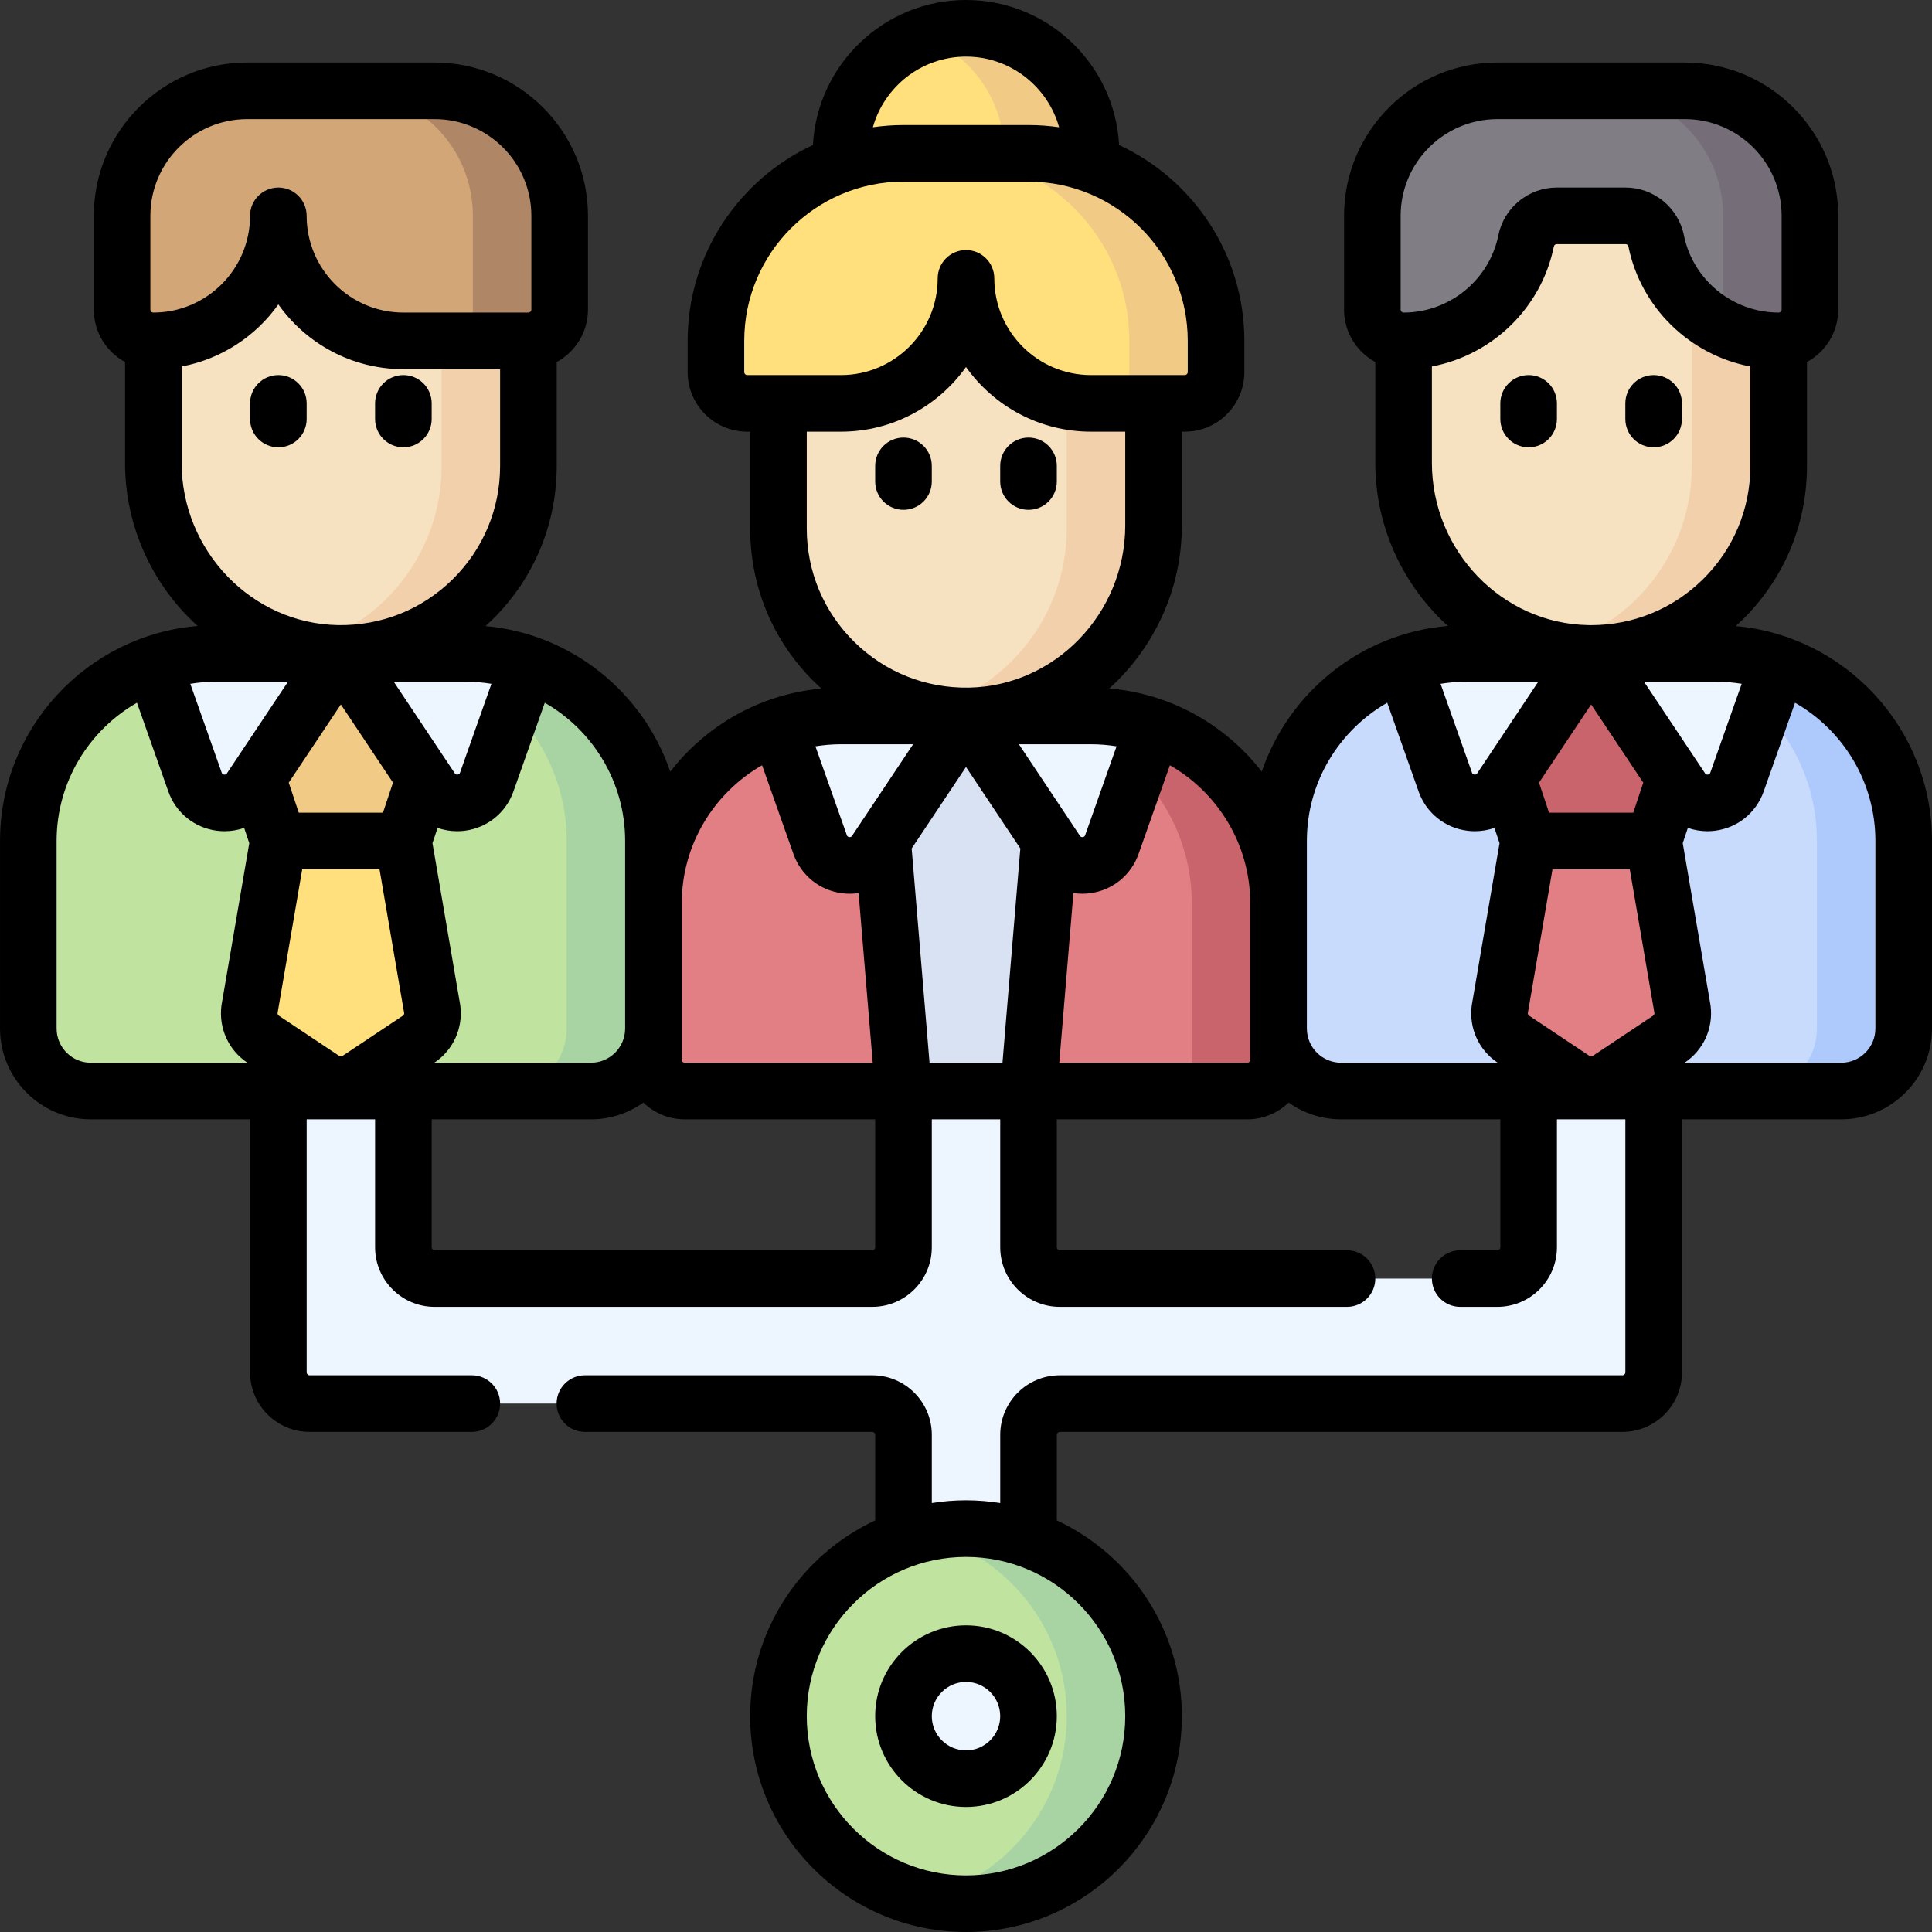 <svg id="Capa_1" enable-background="new 0 0 512 512" height="512" viewBox="0 0 512 512" width="512" xmlns="http://www.w3.org/2000/svg"><rect x="0" y="0" width="512" height="512" fill="#333333" stroke="none"/><g><g><g><path d="m73.767 280.042v83.636c0 4.575 3.708 8.283 8.283 8.283h149.1c4.575 0 8.283 3.708 8.283 8.283v46.33h33.133v-46.33c0-4.575 3.708-8.283 8.283-8.283h149.1c4.575 0 8.283-3.709 8.283-8.283v-83.636h-33.132v50.503c0 4.575-3.709 8.283-8.283 8.283h-115.967c-4.575 0-8.283-3.708-8.283-8.283v-50.503h-33.133v50.503c0 4.575-3.709 8.283-8.283 8.283h-115.968c-4.575 0-8.283-3.708-8.283-8.283v-50.503z" fill="#edf6ff"/><g><g><ellipse cx="256" cy="454.8" fill="#c1e3a0" rx="49.7" ry="49.7" transform="matrix(.16 -.987 .987 .16 -233.934 634.644)"/><circle cx="256" cy="454.8" fill="#edf6ff" r="16.567"/></g><path d="m256 405.1c-3.96 0-7.807.477-11.5 1.352 21.901 5.191 38.2 24.86 38.2 48.348s-16.299 43.157-38.2 48.348c3.693.875 7.54 1.352 11.5 1.352 27.449 0 49.7-22.251 49.7-49.7s-22.251-49.7-49.7-49.7z" fill="#a8d4a4"/></g></g><g><g><path d="m338.833 280.85v-41.417c0-27.449-22.251-49.7-49.7-49.7h-66.267c-27.448 0-49.7 22.251-49.7 49.7v41.417c0 4.575 3.709 8.283 8.283 8.283h149.1c4.576 0 8.284-3.708 8.284-8.283z" fill="#e27f84"/></g><path d="m289.133 189.733h-23c27.449 0 49.7 22.251 49.7 49.7v41.417c0 4.575-3.708 8.283-8.284 8.283h23c4.575 0 8.284-3.708 8.284-8.283v-41.417c0-27.448-22.251-49.7-49.7-49.7z" fill="#c9646d"/><g><path d="m245.867 161.082h20.267v43h-20.267z" fill="#f2cdbe"/><path d="m305.7 140.033c0 27.731-22.712 50.158-50.55 49.693-27.251-.455-48.85-23.257-48.85-50.511v-48.882c0-18.299 14.834-33.133 33.133-33.133h33.133c18.299 0 33.133 14.834 33.133 33.133v49.7z" fill="#f2cdbe"/><path d="m305.7 140.033c0 27.731-22.712 50.158-50.55 49.693-27.251-.455-48.85-23.257-48.85-50.511v-48.882c0-18.299 14.834-33.133 33.133-33.133h33.133c18.299 0 33.133 14.834 33.133 33.133v49.7z" fill="#f6e2c1"/><path d="m272.566 57.2h-23c18.299 0 33.133 14.834 33.133 33.133v49.7c0 23.466-16.265 43.13-38.135 48.343 3.404.817 6.942 1.289 10.586 1.35 27.837.465 50.549-21.962 50.549-49.693v-49.7c.001-18.299-14.833-33.133-33.133-33.133z" fill="#f2d0ac"/></g><path d="m289.018 43.422c.077-.92.116-1.85.116-2.789-.001-18.299-14.835-33.133-33.134-33.133s-33.133 14.834-33.133 33.133c0 .939.039 1.869.116 2.789v6.852h66.151z" fill="#ffe07d"/><path d="m289.133 40.633c0-18.299-14.834-33.133-33.133-33.133-4.044 0-7.917.727-11.5 2.053 12.63 4.675 21.633 16.825 21.633 31.08 0 .939-.039 1.869-.116 2.789l.116 6.852h23l-.116-6.852c.077-.919.116-1.849.116-2.789z" fill="#f1cb86"/><path d="m272.567 40.633h-33.133c-27.449 0-49.7 22.251-49.7 49.7v8.283c0 4.575 3.708 8.283 8.283 8.283h24.85c14.892 0 27.482-9.827 31.657-23.349.202-.654.792-1.11 1.477-1.11.685 0 1.275.456 1.477 1.11 4.174 13.521 16.765 23.349 31.657 23.349h24.85c4.575 0 8.283-3.709 8.283-8.283v-8.283c-.001-27.448-22.253-49.7-49.701-49.7z" fill="#ffe07d"/><path d="m272.567 40.633h-23c27.448 0 49.7 22.251 49.7 49.7v8.283c0 4.575-3.708 8.283-8.283 8.283h23c4.575 0 8.283-3.709 8.283-8.283v-8.283c0-27.448-22.252-49.7-49.7-49.7z" fill="#f1cb86"/><path d="m278.089 222.867-5.522 66.266h-33.134l-5.522-66.266v-33.134h44.178z" fill="#d8e2f3"/><g fill="#edf6ff"><path d="m294.651 223.823 11.047-31.251c-5.182-1.832-10.755-2.839-16.565-2.839h-33.133l23.949 35.924c3.786 5.678 12.428 4.6 14.702-1.834z"/><path d="m206.302 192.572 11.047 31.251c2.274 6.434 10.917 7.512 14.702 1.834l23.949-35.924h-33.133c-5.81 0-11.383 1.007-16.565 2.839z"/></g></g><g><path d="m411.533 151.667h20.267v43h-20.267z" fill="#f2cdbe"/><path d="m504.5 222.867c0-27.449-22.251-49.7-49.7-49.7h-66.267c-27.448 0-49.7 22.251-49.7 49.7v49.7c0 9.15 7.417 16.567 16.567 16.567h132.533c9.15 0 16.567-7.417 16.567-16.567z" fill="#c9dbfd"/><g><path d="m438.233 222.867 7.648 44.62c.389 3.113-1.014 6.179-3.625 7.92l-15.996 10.664c-2.782 1.855-6.407 1.855-9.19 0l-15.996-10.664c-2.611-1.74-4.014-4.806-3.625-7.92l7.648-44.62v-3.7h33.119z" fill="#e27f84"/></g><path d="m443.756 206.3-5.523 16.567h-33.133l-5.522-16.567v-33.133h44.178z" fill="#c9646d"/><path d="m471.367 50.275v73.192c0 27.731-22.712 50.158-50.55 49.693-27.251-.455-48.85-23.257-48.85-50.511v-72.374z" fill="#f6e2c1"/><path d="m448.367 50.275v73.192c0 23.466-16.265 43.13-38.135 48.343 3.404.817 6.942 1.289 10.586 1.35 27.837.465 50.55-21.962 50.55-49.693v-73.192z" fill="#f2d0ac"/><path d="m446.517 24.067h-49.7c-18.299 0-33.133 14.834-33.133 33.133v24.85c0 4.575 3.709 8.283 8.283 8.283 16.03 0 29.401-11.383 32.471-26.508.783-3.856 4.173-6.626 8.107-6.626h18.244c3.935 0 7.325 2.77 8.107 6.626 3.069 15.124 16.441 26.508 32.471 26.508 4.575 0 8.283-3.709 8.283-8.283v-24.85c0-18.299-14.834-33.133-33.133-33.133z" fill="#817d84"/><path d="m446.517 24.067h-23c18.299 0 33.133 14.834 33.133 33.133v24.85c0 1.546-.431 2.988-1.168 4.226 4.717 2.583 10.128 4.058 15.885 4.058 4.575 0 8.283-3.709 8.283-8.283v-24.851c0-18.299-14.834-33.133-33.133-33.133z" fill="#756e79"/><path d="m454.8 173.167h-23c27.449 0 49.7 22.251 49.7 49.7v49.7c0 9.15-7.417 16.567-16.567 16.567h23c9.15 0 16.567-7.417 16.567-16.567v-49.7c0-27.449-22.251-49.7-49.7-49.7z" fill="#aecafc"/><g fill="#edf6ff"><path d="m371.969 176.005 11.047 31.251c2.274 6.434 10.917 7.512 14.702 1.834l23.949-35.924h-33.133c-5.81.001-11.383 1.007-16.565 2.839z"/><path d="m454.8 173.167h-33.133l23.949 35.924c3.785 5.678 12.428 4.6 14.702-1.834l11.047-31.251c-5.183-1.833-10.755-2.839-16.565-2.839z"/></g></g><g><path d="m80.2 151.667h20.267v43h-20.267z" fill="#f2cdbe"/><path d="m173.167 222.867c0-27.449-22.251-49.7-49.7-49.7h-66.267c-27.449 0-49.7 22.251-49.7 49.7v49.7c0 9.15 7.417 16.567 16.567 16.567h132.533c9.149 0 16.567-7.417 16.567-16.567z" fill="#c1e3a0"/><g><path d="m106.9 222.867 7.648 44.62c.389 3.113-1.014 6.179-3.625 7.92l-15.995 10.663c-2.782 1.855-6.407 1.855-9.189 0l-15.996-10.664c-2.61-1.74-4.014-4.806-3.625-7.92l7.648-44.62v-3.7h33.119z" fill="#ffe07d"/></g><path d="m112.422 206.3-5.522 16.567h-33.133l-5.523-16.567v-33.133h44.178z" fill="#f1cb86"/><path d="m140.033 50.275v73.192c0 27.731-22.712 50.158-50.55 49.693-27.251-.455-48.85-23.257-48.85-50.511v-72.374z" fill="#f6e2c1"/><path d="m117.033 50.275v73.192c0 23.466-16.265 43.13-38.135 48.343 3.404.817 6.942 1.289 10.586 1.35 27.837.465 50.55-21.962 50.55-49.693v-73.192z" fill="#f2d0ac"/><path d="m123.467 173.167h-23c27.449 0 49.7 22.251 49.7 49.7v49.7c0 9.15-7.417 16.567-16.567 16.567h23c9.149 0 16.567-7.417 16.567-16.567v-49.7c0-27.449-22.252-49.7-49.7-49.7z" fill="#a8d4a4"/><path d="m40.635 176.005 11.047 31.251c2.274 6.434 10.917 7.512 14.702 1.834l23.949-35.924h-33.133c-5.81.001-11.382 1.007-16.565 2.839z" fill="#edf6ff"/><path d="m123.467 173.167h-33.134l23.949 35.924c3.785 5.678 12.428 4.6 14.702-1.834l11.047-31.251c-5.182-1.833-10.754-2.839-16.564-2.839z" fill="#edf6ff"/><path d="m115.183 24.067h-49.7c-18.299 0-33.133 14.834-33.133 33.133v24.85c0 4.575 3.709 8.283 8.283 8.283 12.146 0 22.764-6.536 28.532-16.281.923-1.56 2.566-2.552 4.379-2.552h.446c1.813 0 3.455.992 4.379 2.552 5.768 9.746 16.386 16.282 28.532 16.282h33.133c4.575 0 8.283-3.709 8.283-8.283v-24.851c0-18.299-14.835-33.133-33.134-33.133z" fill="#d2a677"/><path d="m115.183 24.067h-23c18.299 0 33.133 14.834 33.133 33.133v24.85c0 4.575-3.709 8.283-8.283 8.283h23c4.575 0 8.283-3.709 8.283-8.283v-24.85c.001-18.299-14.834-33.133-33.133-33.133z" fill="#af8766"/></g></g><g><path d="m459.999 165.914c.599-.543 1.194-1.092 1.774-1.663 11.023-10.841 17.095-25.325 17.095-40.784v-27.533c4.929-2.673 8.283-7.894 8.283-13.884v-24.85c0-22.405-18.228-40.633-40.634-40.633h-49.7c-22.405 0-40.633 18.228-40.633 40.633v24.85c0 5.99 3.354 11.211 8.283 13.884v26.715c0 17.095 7.454 32.572 19.224 43.237-22.99 1.938-42.141 17.523-49.314 38.61-9.542-12.328-23.993-20.66-40.401-22.043 11.771-10.665 19.225-26.142 19.225-43.238v-24.815h.783c8.703 0 15.783-7.08 15.783-15.783v-8.283c0-22.97-13.617-42.808-33.195-51.901-1.148-21.386-18.905-38.433-40.572-38.433s-39.424 17.047-40.571 38.433c-19.579 9.092-33.195 28.931-33.195 51.901v8.283c0 8.703 7.08 15.783 15.783 15.783h.783v25.633c0 15.46 6.071 29.944 17.095 40.785.58.57 1.175 1.12 1.774 1.663-16.261 1.473-30.572 9.777-40.045 22.016-7.136-20.979-26.126-36.515-48.958-38.583.599-.542 1.193-1.092 1.773-1.662 11.023-10.841 17.095-25.325 17.095-40.785v-27.533c4.929-2.673 8.283-7.894 8.283-13.884v-24.85c0-22.405-18.228-40.633-40.633-40.633h-49.7c-22.405 0-40.634 18.228-40.634 40.633v24.85c0 5.99 3.354 11.211 8.283 13.884v26.715c0 17.095 7.454 32.572 19.224 43.238-29.28 2.468-52.357 27.072-52.357 56.98v49.7c0 13.271 10.796 24.066 24.066 24.066h42.2v67.05c0 8.703 7.08 15.784 15.783 15.784h42.983c4.143 0 7.5-3.358 7.5-7.5s-3.357-7.5-7.5-7.5h-42.982c-.432 0-.783-.352-.783-.784v-67.05h18.133v33.917c0 8.703 7.08 15.784 15.783 15.784h115.967c8.703 0 15.783-7.081 15.783-15.784v-33.917h18.133v33.917c0 8.703 7.08 15.784 15.783 15.784h76.117c4.143 0 7.5-3.358 7.5-7.5s-3.357-7.5-7.5-7.5h-76.116c-.432 0-.783-.352-.783-.784v-33.917h50.483c4.251 0 8.107-1.697 10.948-4.44 3.93 2.792 8.726 4.44 13.902 4.44h42.2v33.917c0 .432-.352.784-.783.784h-9.85c-4.143 0-7.5 3.358-7.5 7.5s3.357 7.5 7.5 7.5h9.85c8.703 0 15.783-7.081 15.783-15.784v-33.917h18.134v67.05c0 .432-.352.784-.783.784h-149.101c-8.703 0-15.783 7.081-15.783 15.783v18.076c-2.954-.473-5.981-.726-9.066-.726s-6.112.253-9.066.726v-18.076c0-8.703-7.08-15.783-15.783-15.783h-76.152c-4.143 0-7.5 3.358-7.5 7.5s3.357 7.5 7.5 7.5h76.15c.432 0 .783.352.783.783v22.678c-19.546 9.105-33.134 28.926-33.134 51.872 0 31.54 25.66 57.2 57.2 57.2s57.2-25.66 57.2-57.2c0-22.946-13.588-42.767-33.134-51.872v-22.678c0-.432.352-.783.783-.783h149.102c8.703 0 15.783-7.081 15.783-15.784v-67.05h42.2c13.271 0 24.066-10.796 24.066-24.066v-49.7c.001-29.787-22.889-54.317-52-56.953zm-161.799 288.886c0 23.269-18.931 42.2-42.2 42.2s-42.2-18.931-42.2-42.2 18.931-42.2 42.2-42.2 42.2 18.931 42.2 42.2zm113.224-224.433h20.485l6.536 38.13c.007.267-.123.518-.349.669l-15.995 10.664c-.264.176-.605.176-.869 0l-15.996-10.664c-.226-.151-.355-.402-.349-.669zm21.404-15h-22.322l-2.653-7.959 13.814-20.721 13.814 20.721zm-41.35-10.437c-.087.131-.273.399-.749.344-.48-.06-.589-.369-.642-.517l-8.321-23.541c2.205-.357 4.464-.55 6.768-.55h19.12zm44.203-24.263h19.119c2.304 0 4.564.193 6.769.55l-8.321 23.54c-.053.148-.161.457-.642.517-.484.055-.662-.212-.749-.343zm-64.497-123.467c0-14.134 11.499-25.633 25.633-25.633h49.7c14.135 0 25.634 11.499 25.634 25.633v24.85c0 .432-.352.784-.783.784-12.145 0-22.71-8.622-25.121-20.499-1.485-7.321-7.986-12.634-15.458-12.634h-18.243c-7.472 0-13.973 5.313-15.458 12.634-2.41 11.878-12.975 20.5-25.12 20.5-.432 0-.783-.352-.783-.784v-24.851zm8.283 65.449v-25.524c15.962-3.016 29.004-15.465 32.321-31.808.072-.357.391-.617.757-.617h18.243c.366 0 .685.259.758.618 3.317 16.342 16.359 28.791 32.321 31.807v26.342c0 11.405-4.479 22.091-12.612 30.089-7.953 7.822-18.426 12.105-29.565 12.11h-.054c-.005 0-.01 0-.015 0h-.007c-.223 0-.447-.002-.672-.006-22.869-.381-41.475-19.676-41.475-43.011zm-153.656 98.848c-.087.131-.263.405-.749.343-.48-.06-.59-.368-.642-.516l-8.321-23.54c2.205-.357 4.464-.55 6.769-.55h19.119zm15.791 3.354 14.398-21.597 14.398 21.597-4.733 56.782h-19.33zm28.412-27.618h19.119c2.304 0 4.563.193 6.768.55l-8.321 23.54c-.052.148-.161.457-.642.517-.484.059-.662-.212-.749-.343zm-14.014-182.233c11.738 0 21.651 7.934 24.677 18.719-2.651-.378-5.357-.585-8.111-.585h-33.133c-2.754 0-5.46.207-8.111.585 3.027-10.785 12.94-18.719 24.678-18.719zm-58.767 83.617v-8.283c0-23.269 18.931-42.2 42.2-42.2h33.133c23.27 0 42.2 18.931 42.2 42.2v8.283c0 .432-.352.783-.783.783h-24.851c-14.134 0-25.633-11.499-25.633-25.633 0-4.142-3.357-7.5-7.5-7.5s-7.5 3.358-7.5 7.5c0 14.134-11.499 25.633-25.633 25.633h-24.851c-.43 0-.782-.352-.782-.783zm16.567 41.416v-25.633h9.067c13.657 0 25.762-6.772 33.133-17.136 7.371 10.364 19.476 17.136 33.133 17.136h9.067v24.815c0 23.335-18.606 42.63-41.476 43.012-11.455.186-22.183-4.108-30.313-12.104-8.132-7.998-12.611-18.684-12.611-30.09zm-11.838 62.766 8.315 23.525c2.005 5.671 6.959 9.657 12.928 10.401.667.083 1.331.124 1.989.124.791 0 1.572-.066 2.341-.181l3.747 44.966h-49.832c-.432 0-.783-.352-.783-.783v-8.283-33.134c0-15.666 8.587-29.355 21.295-36.635zm-36.295 20.068v16.566 33.134c0 4.999-4.067 9.066-9.067 9.066h-41.497c4.994-3.339 7.633-9.113 6.889-15.076-.015-.113-.031-.226-.05-.338l-7.331-42.767 1.351-4.052c1.644.573 3.389.881 5.178.881.659 0 1.324-.041 1.99-.124 5.969-.745 10.922-4.731 12.927-10.402l8.316-23.525c12.707 7.281 21.294 20.971 21.294 36.637zm-64.173-7.5h-22.322l-2.653-7.959 13.814-20.721 13.814 20.721zm-21.403 15h20.485l6.536 38.13c.007.268-.123.518-.349.669l-15.995 10.664c-.264.176-.605.176-.869 0l-15.995-10.664c-.226-.151-.355-.402-.349-.669zm24.256-49.7h19.12c2.304 0 4.563.193 6.768.55l-8.321 23.541c-.053.148-.161.457-.642.517-.485.056-.663-.212-.749-.343zm-44.203 24.264c-.088.131-.262.402-.749.343-.48-.06-.589-.369-.642-.517l-8.321-23.54c2.205-.357 4.464-.55 6.769-.55h19.119zm-20.294-147.731c0-14.134 11.499-25.633 25.634-25.633h49.7c14.134 0 25.633 11.499 25.633 25.633v24.85c0 .432-.352.784-.783.784h-33.134c-14.135 0-25.634-11.499-25.634-25.633 0-4.142-3.357-7.5-7.5-7.5s-7.5 3.358-7.5 7.5c0 14.134-11.499 25.633-25.634 25.633-.432 0-.783-.352-.783-.784v-24.85zm8.283 65.449v-25.521c10.536-1.975 19.646-8.025 25.634-16.451 7.37 10.371 19.471 17.157 33.134 17.157h25.633v25.633c0 11.405-4.48 22.091-12.612 30.09-8.13 7.996-18.855 12.276-30.312 12.104-22.871-.382-41.477-19.677-41.477-43.012zm-33.133 149.918v-49.7c0-15.666 8.587-29.355 21.295-36.635l8.316 23.524c2.005 5.671 6.958 9.657 12.928 10.402.666.083 1.331.124 1.989.124 1.788 0 3.533-.308 5.178-.881l1.351 4.053-7.331 42.767c-.019.112-.035.225-.05.338-.744 5.963 1.895 11.737 6.889 15.076h-41.499c-4.999-.002-9.066-4.069-9.066-9.068zm216.15 58.766h-115.966c-.432 0-.783-.352-.783-.784v-33.917h42.199c5.177 0 9.973-1.648 13.902-4.44 2.841 2.743 6.697 4.44 10.948 4.44h50.483v33.917c.001.433-.351.784-.783.784zm100.183-50.483c0 .432-.352.783-.783.783h-49.833l3.747-44.966c.769.115 1.551.181 2.341.181.658 0 1.322-.041 1.989-.124 5.969-.745 10.923-4.73 12.928-10.402l8.315-23.524c12.708 7.28 21.295 20.969 21.295 36.635v33.134 8.283zm15-8.283v-33.134-16.566c0-15.666 8.587-29.355 21.296-36.636l8.316 23.525c2.005 5.671 6.958 9.657 12.927 10.402.667.083 1.331.124 1.99.124 1.788 0 3.533-.308 5.177-.881l1.351 4.052-7.331 42.767c-.019.112-.035.225-.05.338-.744 5.963 1.895 11.737 6.889 15.076h-41.498c-5-.001-9.067-4.068-9.067-9.067zm150.667 0c0 4.999-4.067 9.066-9.066 9.066h-41.498c4.994-3.339 7.633-9.113 6.889-15.076-.015-.113-.031-.226-.05-.338l-7.331-42.767 1.351-4.053c1.644.573 3.39.881 5.178.881.658 0 1.323-.04 1.989-.124 5.97-.745 10.923-4.731 12.928-10.402l8.316-23.524c12.708 7.28 21.295 20.969 21.295 36.635v49.702z"/><path d="m405.1 118.542c4.143 0 7.5-3.358 7.5-7.5v-4.142c0-4.142-3.357-7.5-7.5-7.5s-7.5 3.358-7.5 7.5v4.142c0 4.142 3.357 7.5 7.5 7.5z"/><path d="m438.233 118.542c4.143 0 7.5-3.358 7.5-7.5v-4.142c0-4.142-3.357-7.5-7.5-7.5s-7.5 3.358-7.5 7.5v4.142c0 4.142 3.358 7.5 7.5 7.5z"/><path d="m239.434 135.108c4.143 0 7.5-3.358 7.5-7.5v-4.142c0-4.142-3.357-7.5-7.5-7.5s-7.5 3.358-7.5 7.5v4.142c0 4.143 3.357 7.5 7.5 7.5z"/><path d="m272.566 135.108c4.143 0 7.5-3.358 7.5-7.5v-4.142c0-4.142-3.357-7.5-7.5-7.5s-7.5 3.358-7.5 7.5v4.142c0 4.143 3.358 7.5 7.5 7.5z"/><path d="m73.767 118.542c4.143 0 7.5-3.358 7.5-7.5v-4.142c0-4.142-3.357-7.5-7.5-7.5s-7.5 3.358-7.5 7.5v4.142c0 4.142 3.357 7.5 7.5 7.5z"/><path d="m106.9 118.542c4.143 0 7.5-3.358 7.5-7.5v-4.142c0-4.142-3.357-7.5-7.5-7.5s-7.5 3.358-7.5 7.5v4.142c0 4.142 3.358 7.5 7.5 7.5z"/><path d="m231.934 454.8c0 13.271 10.796 24.067 24.066 24.067 13.271 0 24.066-10.796 24.066-24.067s-10.795-24.067-24.066-24.067c-13.27 0-24.066 10.796-24.066 24.067zm33.132 0c0 4.999-4.067 9.067-9.066 9.067s-9.066-4.067-9.066-9.067c0-4.999 4.067-9.066 9.066-9.066s9.066 4.067 9.066 9.066z"/></g></g></svg>